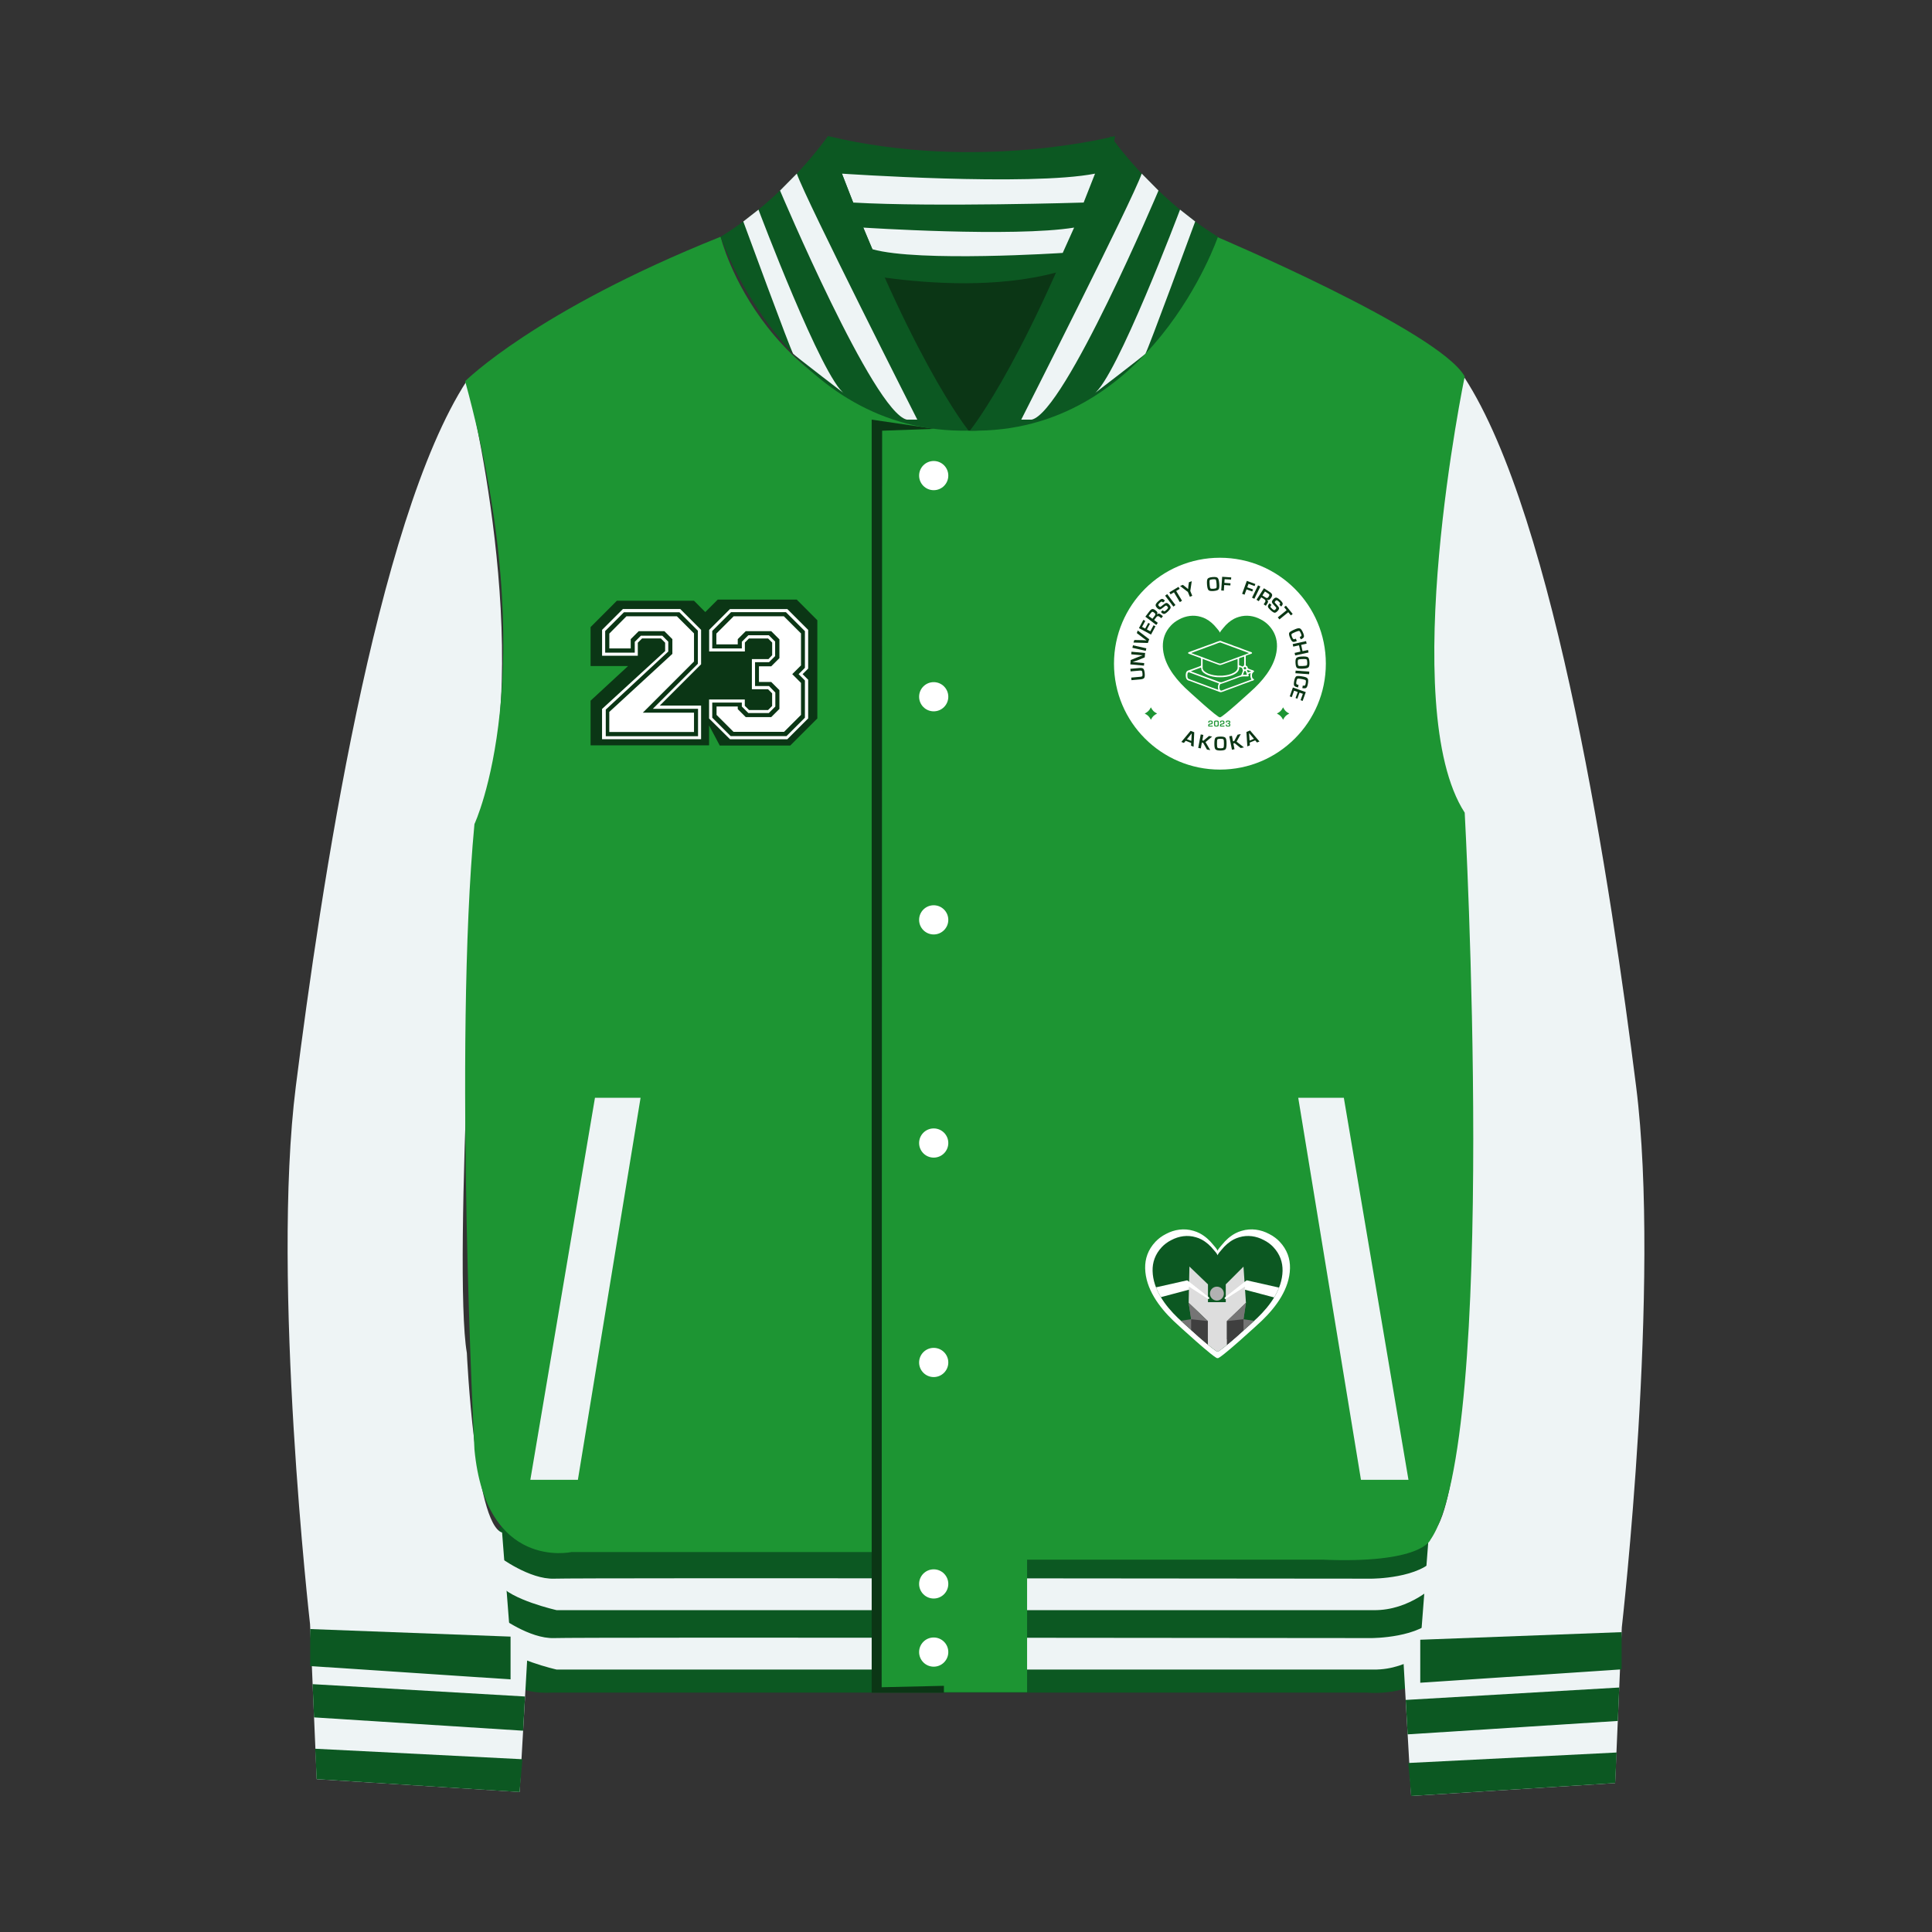 <?xml version="1.0" encoding="utf-8"?>
<!-- Generator: Adobe Illustrator 23.0.2, SVG Export Plug-In . SVG Version: 6.00 Build 0)  -->
<svg version="1.1" id="Layer_1" xmlns="http://www.w3.org/2000/svg" xmlns:xlink="http://www.w3.org/1999/xlink" x="0px" y="0px"
	 viewBox="0 0 488.45 488.45" style="enable-background:new 0 0 488.45 488.45;" xml:space="preserve">
<rect x="0" y="0" width="488.45" height="488.45" fill="#333333" stroke="none"/>
<style type="text/css">
	.st0{fill:#C6C6C6;}
	.st1{fill:#070707;}
	.st2{fill:#090909;}
	.st3{fill:none;stroke:#000000;stroke-width:3;stroke-miterlimit:10;}
	.st4{fill:#F5E586;}
	.st5{fill:#2582AC;}
	.st6{fill:#6B3C39;}
	.st7{fill:#823F32;}
	.st8{fill:#562B25;}
	.st9{fill:none;stroke:#070707;stroke-miterlimit:10;}
	.st10{clip-path:url(#SVGID_2_);}
	.st11{fill:none;stroke:#F5E586;stroke-width:5;stroke-miterlimit:10;}
	.st12{clip-path:url(#SVGID_4_);}
	.st13{fill:#191413;}
	.st14{fill:#B88B74;}
	.st15{fill:#F1A562;}
	.st16{fill:#FDFDFD;}
	.st17{fill:#EF331A;}
	.st18{fill:#D6271A;}
	.st19{fill:#FFFFFF;}
	.st20{fill:#6B0E0A;}
	.st21{fill:#F9F9F8;}
	.st22{fill:#FEFEFF;}
	.st23{fill:#1D9533;stroke:#FFFFFF;stroke-width:5;stroke-miterlimit:10;}
	.st24{fill:#EF331A;stroke:#B23B32;stroke-width:2;stroke-miterlimit:10;}
	.st25{fill:#4A0F7B;}
	.st26{fill:#C6160E;}
	.st27{clip-path:url(#SVGID_6_);}
	.st28{fill:none;stroke:#562B25;stroke-width:1.2;stroke-miterlimit:10;}
	.st29{clip-path:url(#SVGID_8_);}
	.st30{fill:#1D9533;}
	.st31{fill:#0C5822;}
	.st32{fill:#0B3615;}
	.st33{fill:#1D9533;stroke:#115F24;stroke-width:1.5;stroke-miterlimit:10;}
	.st34{fill:#134A1D;}
	.st35{clip-path:url(#SVGID_10_);}
	.st36{fill:#EEF4F5;}
	.st37{fill:#155D84;}
	.st38{fill:#1879AE;}
	.st39{fill:#114156;}
	.st40{fill:#121111;}
	.st41{fill:#33110D;}
	.st42{clip-path:url(#SVGID_12_);}
	.st43{fill:#A0522D;}
	.st44{fill:#F42121;}
	.st45{fill:#FAB00B;}
	.st46{fill:#F5DDDB;}
	.st47{fill:#F66831;}
	.st48{opacity:0.49;fill:url(#);}
	.st49{opacity:0.53;}
	.st50{clip-path:url(#SVGID_14_);}
	.st51{fill:#DDDDDD;}
	.st52{fill:#B2B2B2;}
	.st53{fill:#757575;}
	.st54{fill:#3F3F3F;}
	.st55{fill:#070706;}
	.st56{fill:#F6C7DB;}
	.st57{fill:#040404;}
	.st58{fill:#F13C8B;}
	.st59{fill:#0A0A09;}
	.st60{fill:#239830;}
	.st61{fill:#1F6DAF;}
	.st62{clip-path:url(#SVGID_16_);}
	.st63{fill:#A6DAE9;}
	.st64{fill:#144863;}
	.st65{clip-path:url(#SVGID_18_);}
	.st66{clip-path:url(#SVGID_20_);}
	.st67{clip-path:url(#SVGID_22_);}
	.st68{clip-path:url(#SVGID_24_);}
	.st69{clip-path:url(#SVGID_26_);}
	.st70{fill:#10441D;}
	.st71{fill:#2B9B2E;}
</style>
<g>
	<g>
		<g>
			<path class="st31" d="M126.19,386.14v28.83c0,0-3.36,13.7,13.21,12.97H345.8c0,0,19.22,1.87,17.3-13.96v-27.85H126.19z"/>
			<path class="st36" d="M126.19,393.59c0,0,7.69,5.77,13.94,5.53c6.25-0.24,206.63,0,206.63,0s12.49,0,16.34-5.53v6.86
				c0,0-6.49,6.78-15.86,6.63H140.73c0,0-11.77-2.65-14.54-6.63V393.59z"/>
			<path class="st36" d="M126.19,408.61c0,0,7.69,5.77,13.94,5.53c6.25-0.24,206.63,0,206.63,0s12.49,0,16.34-5.53v6.86
				c0,0-6.49,6.78-15.86,6.63H140.73c0,0-11.77-2.65-14.54-6.63V408.61z"/>
		</g>
		<g>
			<path class="st36" d="M118.03,96.26c0,0,17.66,69.56,3.24,111c0,0-6.85,113.89-3.24,134.79c0,0,1.95,43.25,8.91,45.41l2.15,27.75
				h4.44l-2.16,37.84l-51.3-3.24l-1.68-39.16c0,0-9.85-86.5-3.6-135.99S94.96,131.7,118.03,96.26z"/>
			<g>
				<polygon class="st31" points="78.43,411.86 129.08,413.77 129.08,424.58 78.43,421.22 				"/>
				<polygon class="st31" points="79.03,425.79 132.74,428.91 132.25,437.56 79.39,434.19 				"/>
				<polygon class="st31" points="79.69,442.12 132.08,444.77 131.36,453.06 80.06,449.81 				"/>
			</g>
		</g>
		<g>
			<path class="st36" d="M370.18,95.36c0,0-17.75,69.93-3.26,111.6c0,0,6.88,114.49,3.26,135.51c0,0-1.96,43.48-8.95,45.65
				l-2.16,27.9h-4.47l2.17,38.04l51.57-3.26l1.69-39.37c0,0,9.9-86.96,3.62-136.72C407.38,224.95,393.37,130.99,370.18,95.36z"/>
			<g>
				<polygon class="st31" points="409.98,412.64 359.07,414.56 359.07,425.43 409.98,422.05 				"/>
				<polygon class="st31" points="409.38,426.64 355.39,429.78 355.88,438.48 409.02,435.09 				"/>
				<polygon class="st31" points="408.72,443.07 356.05,445.72 356.77,454.06 408.35,450.8 				"/>
			</g>
		</g>
		<g>
			<polygon class="st32" points="200.73,56.27 287.76,56.27 258.18,116.55 231.91,116.55 			"/>
			<path class="st30" d="M182.18,59.86c0,0,10.81,44.69,62.71,49.01c0,0,38.92,2.16,62.71-49.01c0,0,56.22,23.79,62.71,35.32
				c0,0-17.3,83.61,0,110.28c0,0,8.65,158.58-8.65,183.8c0,0-2.16,6.13-27.39,5.05h-74.6v33.52h-37.84v-35.44h-77.37
				c0,0-21.62,4.81-24.51-25.95c0,0-5.29-101.87,0-158.1c0,0,17.89-38.02-2.35-111.96C117.6,96.38,135.32,78.6,182.18,59.86z"/>
		</g>
		<g>
			<polygon class="st36" points="150.42,277.54 161.95,277.54 146.1,374.13 134.08,374.13 			"/>
			<polygon class="st36" points="339.75,277.54 328.22,277.54 344.08,374.13 356.09,374.13 			"/>
			<polygon class="st32" points="236.23,108.42 220.38,106.09 220.38,427.95 238.64,427.95 238.64,426.21 222.9,426.57 
				223.02,108.89 			"/>
			<g>
				<circle class="st19" cx="236.06" cy="400.45" r="3.69"/>
				<circle class="st19" cx="236.06" cy="344.46" r="3.69"/>
				<circle class="st19" cx="236.06" cy="288.98" r="3.69"/>
				<circle class="st19" cx="236.06" cy="232.56" r="3.69"/>
				<circle class="st19" cx="236.06" cy="176.15" r="3.69"/>
				<circle class="st19" cx="236.06" cy="120.24" r="3.69"/>
				<circle class="st19" cx="236.06" cy="417.68" r="3.69"/>
			</g>
		</g>
		<g>
			<g>
				<path class="st31" d="M209.33,67.55c0,0,41.81,10.57,67.76-2.4l4.81-30.75c0,0-34.6,9.13-72.56,0V67.55z"/>
				<path class="st36" d="M212.86,43.9c0,0,47.41,3.26,63.99,0l-2.88,7.31c0,0-37.77,1.17-58.26,0L212.86,43.9z"/>
				<path class="st36" d="M218.26,57.54c0,0,37.92,2.49,53.3,0l-2.88,6.4c0,0-36.33,2.4-48.12-0.93L218.26,57.54z"/>
			</g>
			<g>
				<path class="st31" d="M280.77,34.39c0,0,10.57,15.38,27.15,25.47c0,0-17.06,49.98-62.71,49.01
					C245.21,108.87,260.58,90.13,280.77,34.39z"/>
				<path class="st36" d="M292.89,48.18c0,0-23.66,56.05-32.05,57.91h-2.65c0,0,28.12-55.45,30.46-62.2L292.89,48.18z"/>
				<path class="st36" d="M298.34,53c0,0-16.13,42.8-21.78,46.58c0,0,12.47-9.55,13.01-10.14S302.17,56,302.17,56L298.34,53z"/>
			</g>
			<g>
				<path class="st31" d="M209.33,34.39c0,0-10.57,15.38-27.15,25.47c0,0,17.06,49.98,62.71,49.01
					C244.89,108.87,229.51,90.13,209.33,34.39z"/>
				<path class="st36" d="M197.21,48.18c0,0,23.66,56.05,32.05,57.91h2.65c0,0-28.12-55.45-30.46-62.2L197.21,48.18z"/>
				<path class="st36" d="M191.76,53c0,0,16.13,42.8,21.78,46.58c0,0-12.47-9.55-13.01-10.14S187.92,56,187.92,56L191.76,53z"/>
			</g>
		</g>
	</g>
</g>
<g>
	<polygon class="st32" points="179.27,183.4 179.27,188.44 149.31,188.44 149.31,177.15 158.79,168.39 149.31,168.39 149.31,158.54 
		155.97,151.87 175.45,151.87 178.31,154.74 181.46,151.59 201.43,151.59 206.64,156.81 206.64,170.02 206.64,181.64 199.79,188.49 
		181.97,188.49 	"/>
	<path class="st19" d="M152.21,186.91v-7.67l15.95-14.63v-2.12l-1.08-1.08h-4.75l-1.08,1.08v3.29h-9.03v-6.54l5.27-5.27h14.49
		l5.27,5.27v8.7l-10.44,10.44h10.44v8.51H152.21z M176.48,186.11v-6.91h-11.43l11.38-11.38v-8.37l-4.66-4.66h-14.02l-4.75,4.75v5.46
		h7.48v-2.73l1.55-1.55h5.41l1.51,1.51v2.49l-15.8,14.68v6.73H176.48z M154.04,185.07v-5.08l15.95-14.68v-3.72l-2.02-2.02h-6.49
		l-2.02,2.02v2.35h-5.41v-3.76l4.33-4.37h12.75l4.33,4.33v7.1l-12.94,12.94h12.94v4.89H154.04z"/>
	<path class="st19" d="M179.27,181.64v-4.8h9.03v1.6l1.08,1.08h4.8l1.03-1.03v-3.2l-1.03-1.03h-4.09v-7.62h4.19l0.94-0.99v-3.2
		l-1.03-1.03h-4.84l-1.03,1.03v2.26h-9.03v-5.46l5.27-5.27h14.49l5.27,5.27v9.78l-1.41,1.41l1.41,1.41v9.78l-5.27,5.27h-14.49
		L179.27,181.64z M184.73,186.11h14.11l4.66-4.66v-9.41l-1.6-1.6l1.6-1.6v-9.27l-4.8-4.8h-13.88l-4.75,4.75v4.42h7.48v-1.69
		l1.65-1.65h5.17l1.6,1.6v3.67l-1.55,1.55h-3.53v6.02h3.53l1.6,1.65v3.53l-1.65,1.65h-5.17l-1.65-1.65v-0.99h-7.48v3.81
		L184.73,186.11z M181.16,180.74v-2.12h5.36v0.66l2.02,2.02h6.44l2.07-2.07v-4.75l-2.07-2.07h-3.1v-3.95h3.1l2.07-2.07v-4.75
		l-2.07-2.07h-6.44l-2.02,2.02v1.32h-5.41v-2.73l4.37-4.37h12.7l4.33,4.33v8.09l-2.21,2.21l2.21,2.21v8.09l-4.28,4.28h-12.79
		L181.16,180.74z"/>
</g>
<g>
	<path class="st19" d="M292.14,313.92c0.35-0.36,0.72-0.7,1.12-1c0.47-0.36,0.99-0.68,1.53-0.95c2.1-1.13,4.58-1.51,6.95-0.79
		c0.53,0.15,1.05,0.35,1.55,0.61c1.35,0.71,2.51,1.75,3.45,2.94c0.23,0.29,0.93,1.02,1.09,1.5c0.16-0.49,0.86-1.21,1.09-1.5
		c0.95-1.19,2.1-2.23,3.45-2.94c0.49-0.26,1.01-0.46,1.55-0.61c2.37-0.72,4.85-0.34,6.95,0.79c0.54,0.27,1.05,0.59,1.53,0.95
		c0.4,0.3,0.78,0.64,1.12,1c1.93,2.04,2.67,4.36,2.62,6.73c-0.11,5.19-3.52,9.79-7.12,13.25c-0.94,0.9-10.7,9.84-11.16,9.46
		c0,0-0.01-0.01-0.03-0.02c-0.02,0.01-0.03,0.02-0.03,0.02c-0.46,0.38-10.22-8.56-11.16-9.46c-3.59-3.46-7.01-8.06-7.12-13.25
		C289.47,318.28,290.21,315.96,292.14,313.92z"/>
	<g>
		<path class="st31" d="M293.75,315.27c0.31-0.33,0.65-0.63,1.01-0.9c0.42-0.32,0.88-0.61,1.37-0.85c1.89-1.01,4.11-1.36,6.23-0.71
			c0.48,0.13,0.94,0.31,1.39,0.55c1.21,0.64,2.25,1.57,3.1,2.64c0.21,0.26,0.84,0.91,0.98,1.35c0.14-0.44,0.77-1.08,0.98-1.35
			c0.85-1.07,1.89-2,3.1-2.64c0.44-0.23,0.91-0.41,1.39-0.55c2.12-0.65,4.35-0.3,6.23,0.71c0.48,0.24,0.95,0.53,1.37,0.85
			c0.36,0.27,0.7,0.57,1.01,0.9c1.73,1.83,2.39,3.91,2.35,6.04c-0.1,4.66-3.16,8.79-6.39,11.89c-0.84,0.81-9.6,8.83-10.01,8.49
			c0,0-0.01-0.01-0.03-0.02c-0.02,0.01-0.03,0.02-0.03,0.02c-0.41,0.34-9.17-7.68-10.01-8.49c-3.22-3.1-6.29-7.23-6.39-11.89
			C291.35,319.19,292.02,317.1,293.75,315.27z"/>
		<g>
			<defs>
				<path id="SVGID_21_" d="M293.75,315.27c0.31-0.33,0.65-0.63,1.01-0.9c0.42-0.32,0.88-0.61,1.37-0.85
					c1.89-1.01,4.11-1.36,6.23-0.71c0.48,0.13,0.94,0.31,1.39,0.55c1.21,0.64,2.25,1.57,3.1,2.64c0.21,0.26,0.84,0.91,0.98,1.35
					c0.14-0.44,0.77-1.08,0.98-1.35c0.85-1.07,1.89-2,3.1-2.64c0.44-0.23,0.91-0.41,1.39-0.55c2.12-0.65,4.35-0.3,6.23,0.71
					c0.48,0.24,0.95,0.53,1.37,0.85c0.36,0.27,0.7,0.57,1.01,0.9c1.73,1.83,2.39,3.91,2.35,6.04c-0.1,4.66-3.16,8.79-6.39,11.89
					c-0.84,0.81-9.6,8.83-10.01,8.49c0,0-0.01-0.01-0.03-0.02c-0.02,0.01-0.03,0.02-0.03,0.02c-0.41,0.34-9.17-7.68-10.01-8.49
					c-3.22-3.1-6.29-7.23-6.39-11.89C291.35,319.19,292.02,317.1,293.75,315.27z"/>
			</defs>
			<clipPath id="SVGID_2_">
				<use xlink:href="#SVGID_21_"  style="overflow:visible;"/>
			</clipPath>
			<g class="st10">
				<polygon class="st51" points="300.71,320.21 305.4,324.71 305.4,329.21 309.9,329.21 309.9,324.71 314.38,320.23 315,329.39 
					310.3,334.08 310.3,342.13 305.35,342.13 305.35,333.99 300.52,329.39 				"/>
				<circle class="st52" cx="307.66" cy="327.05" r="1.76"/>
				<polygon class="st53" points="300.52,329.39 305.35,333.99 305.35,338.58 298.02,338.58 298.02,333.99 301.15,333.53 				"/>
				<polygon class="st53" points="315,329.39 310.18,333.99 310.18,338.58 317.51,338.58 317.51,333.99 314.38,333.53 				"/>
				<path class="st19" d="M284.94,327.12l15.2-3.43l0.54,0.39l5.01,3.96c0,0,0.2,0.5-0.28,0.34l-4.75-3.06l-0.02,0.73l-15.7,4.17
					V327.12z"/>
				<path class="st19" d="M330.4,327.12l-15.2-3.43l-0.54,0.39l-5.01,3.96c0,0-0.2,0.5,0.28,0.34l4.75-3.06l0.02,0.73l15.7,4.17
					V327.12z"/>
				<polygon class="st53" points="301.15,333.53 305.35,333.99 300.52,329.39 				"/>
				<polygon class="st54" points="305.35,333.99 305.35,342.13 301.13,342.13 301.15,333.53 				"/>
				<polygon class="st53" points="314.38,333.53 310.18,333.99 315,329.39 				"/>
				<polygon class="st54" points="310.18,333.99 310.18,342.13 314.4,342.13 314.38,333.53 				"/>
			</g>
		</g>
	</g>
</g>
<g>
	<circle class="st19" cx="308.42" cy="167.79" r="26.78"/>
	<g>
		<g>
			<path class="st30" d="M322.82,180.4c0.82,0.42,1.16,0.76,1.57,1.57c0.42-0.82,0.76-1.16,1.57-1.57
				c-0.82-0.42-1.16-0.76-1.57-1.57C323.98,179.64,323.64,179.98,322.82,180.4z"/>
		</g>
		<g>
			<path class="st30" d="M289.4,180.4c0.82,0.42,1.16,0.76,1.57,1.57c0.42-0.82,0.76-1.16,1.57-1.57c-0.82-0.42-1.16-0.76-1.57-1.57
				C290.55,179.64,290.21,179.98,289.4,180.4z"/>
		</g>
		<path class="st30" d="M296.06,158.12c0.27-0.29,0.57-0.55,0.88-0.79c0.37-0.28,0.78-0.53,1.2-0.75c1.66-0.89,3.61-1.19,5.48-0.62
			c0.42,0.12,0.83,0.28,1.22,0.48c1.06,0.56,1.98,1.38,2.72,2.32c0.18,0.23,0.74,0.8,0.86,1.19c0.13-0.38,0.68-0.95,0.86-1.19
			c0.75-0.94,1.66-1.76,2.72-2.32c0.39-0.2,0.8-0.36,1.22-0.48c1.87-0.57,3.82-0.27,5.48,0.62c0.43,0.21,0.83,0.46,1.2,0.75
			c0.32,0.24,0.61,0.5,0.88,0.79c1.52,1.61,2.1,3.44,2.07,5.31c-0.08,4.1-2.78,7.72-5.61,10.45c-0.74,0.71-8.44,7.76-8.8,7.46
			c0,0-0.01-0.01-0.02-0.02c-0.01,0.01-0.02,0.02-0.02,0.02c-0.36,0.3-8.06-6.75-8.8-7.46c-2.83-2.73-5.53-6.35-5.61-10.45
			C293.96,161.56,294.54,159.72,296.06,158.12z"/>
		<g>
			<g>
				<path class="st32" d="M301.15,187.83l-1.39-0.54l-0.44,0.54l-0.65-0.25l2.34-2.81l0.92,0.36l-0.17,3.66l-0.64-0.25
					L301.15,187.83z M301.19,187.32l0.1-1.9l-1.21,1.47L301.19,187.32z"/>
				<path class="st32" d="M304.23,185.8l-0.26,1.39l0.3,0.06l1.39-1.18l0.8,0.15l-1.68,1.4l1.2,2.03l-0.83-0.15l-0.98-1.71
					l-0.31-0.06l-0.27,1.48l-0.65-0.12l0.63-3.41L304.23,185.8z"/>
				<path class="st32" d="M308.6,186.22c0.63,0,1.04,0.1,1.22,0.31c0.18,0.21,0.28,0.68,0.28,1.4c0,0.79-0.08,1.3-0.26,1.5
					c-0.18,0.21-0.62,0.31-1.32,0.32c-0.63,0-1.04-0.1-1.22-0.3c-0.19-0.2-0.28-0.65-0.28-1.35c-0.01-0.83,0.08-1.35,0.26-1.56
					C307.45,186.33,307.89,186.22,308.6,186.22z M308.55,186.78c-0.44,0-0.7,0.06-0.77,0.18c-0.07,0.11-0.11,0.51-0.1,1.18
					c0,0.5,0.05,0.8,0.14,0.9c0.09,0.1,0.34,0.15,0.77,0.15c0.41,0,0.65-0.06,0.73-0.18c0.08-0.11,0.12-0.46,0.12-1.04
					c0-0.58-0.04-0.92-0.12-1.03S308.98,186.78,308.55,186.78z"/>
				<path class="st32" d="M311.46,186.03l0.27,1.39l0.3-0.06l0.86-1.61l0.8-0.16l-1.05,1.92l1.86,1.45l-0.83,0.16l-1.54-1.23
					l-0.31,0.06l0.29,1.47l-0.65,0.13l-0.67-3.4L311.46,186.03z"/>
				<path class="st32" d="M317.34,187.18l-1.39,0.56l0.05,0.7l-0.65,0.26l-0.23-3.65l0.92-0.37l2.38,2.78l-0.63,0.26L317.34,187.18z
					 M317.02,186.79l-1.23-1.45l0.13,1.9L317.02,186.79z"/>
			</g>
		</g>
		<g>
			<g>
				<path class="st32" d="M285.84,169.74l-0.06-0.65l2.3-0.21c0.48-0.04,0.81,0.02,0.98,0.19c0.17,0.17,0.28,0.54,0.34,1.11
					c0.06,0.6,0.02,1-0.11,1.2c-0.13,0.2-0.43,0.32-0.9,0.37l-2.33,0.21l-0.06-0.65l2.33-0.21c0.25-0.02,0.41-0.08,0.47-0.18
					c0.06-0.1,0.07-0.31,0.04-0.65c-0.03-0.35-0.09-0.56-0.16-0.64c-0.08-0.08-0.25-0.11-0.52-0.09L285.84,169.74z"/>
				<path class="st32" d="M286.06,164.77l3.45,0.32l-0.1,1.11l-1.98,0.81c-0.1,0.04-0.27,0.1-0.52,0.18l-0.26,0.09l-0.26,0.09
					l0,0.03l0.23,0.01l0.23,0.01l0.45,0.04l1.98,0.18l-0.06,0.65l-3.45-0.32l0.1-1.11l1.83-0.74c0.16-0.06,0.36-0.14,0.59-0.22
					l0.29-0.11l0.3-0.11l0-0.02l-0.22-0.01l-0.22-0.01l-0.45-0.04l-1.99-0.18L286.06,164.77z"/>
				<path class="st32" d="M286.44,163.14l3.38,0.77l-0.15,0.64l-3.38-0.77L286.44,163.14z"/>
				<path class="st32" d="M287.41,160.06l0.23-0.66l2.9,2.21l-0.34,0.95l-3.64-0.11l0.23-0.64l2.07,0.04
					c0.2,0.01,0.52,0.02,0.98,0.06l0.01-0.02l-0.2-0.14c-0.25-0.17-0.45-0.32-0.6-0.43L287.41,160.06z"/>
				<path class="st32" d="M288.74,158.49l0.79,0.42l0.77-1.43l0.43,0.23l-0.77,1.43l0.86,0.46l0.82-1.52l0.49,0.26l-1.13,2.1
					l-3.05-1.64l1.12-2.09l0.49,0.26L288.74,158.49z"/>
				<path class="st32" d="M292.33,158l-2.76-2.09l1.03-1.36c0.26-0.34,0.49-0.53,0.71-0.57c0.21-0.04,0.48,0.06,0.78,0.29
					c0.28,0.21,0.45,0.39,0.5,0.53c0.05,0.14,0.03,0.33-0.09,0.55l0.02,0.01c0.25-0.29,0.55-0.31,0.88-0.05l0.61,0.46l-0.4,0.52
					l-0.5-0.38c-0.28-0.22-0.53-0.18-0.75,0.1l-0.57,0.75l0.93,0.71L292.33,158z M291.36,156.44l0.57-0.75
					c0.14-0.18,0.19-0.32,0.17-0.43c-0.02-0.11-0.13-0.23-0.32-0.38c-0.2-0.15-0.34-0.22-0.44-0.21c-0.1,0.01-0.21,0.1-0.34,0.27
					l-0.6,0.79L291.36,156.44z"/>
				<path class="st32" d="M294.52,151.88l-0.47,0.44c-0.02-0.02-0.04-0.04-0.05-0.05c-0.15-0.13-0.26-0.19-0.35-0.18
					s-0.22,0.11-0.42,0.29c-0.23,0.21-0.35,0.38-0.38,0.48c-0.03,0.11,0.02,0.23,0.15,0.36c0.15,0.16,0.27,0.23,0.36,0.21
					c0.09-0.02,0.3-0.17,0.63-0.46c0.39-0.33,0.69-0.51,0.88-0.53c0.19-0.02,0.42,0.11,0.67,0.38c0.32,0.33,0.46,0.61,0.42,0.83
					c-0.04,0.22-0.27,0.54-0.71,0.96c-0.4,0.38-0.7,0.58-0.92,0.6c-0.22,0.03-0.47-0.11-0.75-0.4l-0.09-0.09l0.46-0.44l0.05,0.05
					c0.17,0.18,0.3,0.25,0.4,0.23c0.1-0.02,0.29-0.16,0.56-0.42c0.21-0.2,0.33-0.36,0.34-0.46c0.02-0.1-0.05-0.23-0.21-0.4
					c-0.12-0.12-0.21-0.18-0.3-0.18c-0.08,0-0.2,0.07-0.36,0.2l-0.28,0.23c-0.42,0.35-0.73,0.54-0.92,0.56
					c-0.19,0.02-0.43-0.12-0.7-0.4c-0.28-0.29-0.4-0.55-0.36-0.78c0.04-0.22,0.26-0.53,0.66-0.9c0.38-0.36,0.68-0.56,0.89-0.59
					c0.22-0.04,0.45,0.08,0.7,0.34L294.52,151.88z"/>
				<path class="st32" d="M295.09,150.2l2.09,2.77l-0.52,0.4l-2.09-2.77L295.09,150.2z"/>
				<path class="st32" d="M297.36,149.41l1.48,2.47l-0.56,0.34l-1.48-2.47l-0.86,0.52l-0.3-0.51l2.31-1.39l0.3,0.51L297.36,149.41z"
					/>
				<path class="st32" d="M301.3,146.94l-0.37,2.47l0.5,1.22l-0.61,0.25l-0.5-1.22l-1.97-1.51l0.7-0.29l0.83,0.65
					c0.05,0.04,0.13,0.1,0.24,0.2l0.12,0.1l0.12,0.1l0.02-0.01l0.02-0.16l0.01-0.16c0.01-0.14,0.02-0.25,0.03-0.32l0.14-1.05
					L301.3,146.94z"/>
				<path class="st32" d="M306.61,145.89c0.63-0.05,1.04,0.02,1.24,0.21c0.2,0.19,0.33,0.65,0.39,1.38c0.07,0.79,0.02,1.3-0.15,1.52
					c-0.16,0.22-0.59,0.36-1.29,0.42c-0.63,0.05-1.04-0.02-1.24-0.2c-0.2-0.19-0.33-0.63-0.39-1.32c-0.07-0.82-0.02-1.35,0.14-1.57
					C305.47,146.09,305.9,145.95,306.61,145.89z M306.6,146.46c-0.44,0.04-0.69,0.11-0.76,0.23c-0.06,0.12-0.07,0.51-0.01,1.18
					c0.04,0.5,0.11,0.79,0.2,0.89c0.1,0.09,0.36,0.12,0.78,0.09c0.41-0.03,0.65-0.11,0.72-0.23c0.07-0.12,0.08-0.47,0.04-1.05
					c-0.05-0.58-0.12-0.92-0.2-1.02C307.28,146.45,307.03,146.42,306.6,146.46z"/>
				<path class="st32" d="M309.61,146.43l-0.06,0.93l1.55,0.11l-0.04,0.55l-1.55-0.11l-0.1,1.42l-0.66-0.05l0.24-3.46l2.29,0.16
					l-0.04,0.55L309.61,146.43z"/>
				<path class="st32" d="M315.65,147.61l-0.32,0.88l1.46,0.53l-0.19,0.52l-1.46-0.53l-0.49,1.34l-0.62-0.23l1.19-3.26l2.16,0.79
					l-0.19,0.52L315.65,147.61z"/>
				<path class="st32" d="M318.65,148.28l-1.52,3.11l-0.59-0.29l1.52-3.11L318.65,148.28z"/>
				<path class="st32" d="M317.67,151.63l1.88-2.91l1.44,0.93c0.36,0.23,0.56,0.45,0.62,0.66c0.05,0.21-0.02,0.48-0.23,0.8
					c-0.19,0.29-0.35,0.47-0.49,0.54c-0.14,0.06-0.32,0.05-0.56-0.04l-0.01,0.02c0.31,0.23,0.35,0.52,0.12,0.88l-0.41,0.64
					l-0.55-0.36l0.34-0.53c0.19-0.3,0.14-0.55-0.15-0.74l-0.8-0.51l-0.63,0.98L317.67,151.63z M319.16,150.54l0.79,0.51
					c0.19,0.12,0.34,0.17,0.44,0.14c0.11-0.03,0.22-0.14,0.36-0.35c0.13-0.21,0.19-0.36,0.18-0.45c-0.01-0.09-0.11-0.2-0.29-0.32
					l-0.83-0.54L319.16,150.54z"/>
				<path class="st32" d="M323.93,153.35l-0.48-0.43c0.02-0.03,0.03-0.04,0.04-0.06c0.12-0.15,0.17-0.27,0.15-0.36
					s-0.13-0.22-0.32-0.39c-0.23-0.21-0.4-0.32-0.51-0.35c-0.11-0.02-0.23,0.04-0.35,0.17c-0.15,0.16-0.21,0.29-0.18,0.37
					c0.03,0.09,0.2,0.28,0.5,0.59c0.36,0.37,0.56,0.65,0.59,0.84c0.03,0.19-0.08,0.42-0.33,0.7c-0.31,0.34-0.58,0.5-0.8,0.48
					c-0.22-0.02-0.56-0.23-1.01-0.64c-0.4-0.37-0.63-0.66-0.67-0.88c-0.04-0.22,0.07-0.48,0.34-0.77l0.08-0.1l0.47,0.43l-0.05,0.06
					c-0.16,0.18-0.23,0.32-0.21,0.41c0.03,0.1,0.18,0.27,0.46,0.53c0.22,0.2,0.38,0.3,0.48,0.31c0.1,0.01,0.23-0.07,0.38-0.24
					c0.11-0.12,0.16-0.23,0.16-0.31s-0.09-0.2-0.23-0.34l-0.25-0.26c-0.38-0.39-0.59-0.68-0.62-0.88c-0.03-0.19,0.09-0.43,0.35-0.73
					c0.27-0.3,0.52-0.44,0.75-0.41c0.23,0.02,0.54,0.22,0.95,0.59c0.39,0.35,0.6,0.63,0.66,0.85c0.05,0.21-0.04,0.45-0.29,0.72
					L323.93,153.35z"/>
				<path class="st32" d="M325.7,154.78l-2.23,1.82l-0.42-0.51l2.23-1.82l-0.63-0.77l0.46-0.37l1.71,2.09l-0.46,0.37L325.7,154.78z"
					/>
				<path class="st32" d="M327.61,161.46l0.25,0.61l-0.11,0.05c-0.45,0.18-0.77,0.22-0.97,0.11c-0.2-0.11-0.41-0.44-0.64-1
					c-0.26-0.63-0.32-1.06-0.17-1.29c0.15-0.23,0.67-0.53,1.57-0.9c0.53-0.22,0.92-0.26,1.17-0.13c0.25,0.13,0.5,0.51,0.76,1.13
					c0.19,0.46,0.25,0.79,0.17,1c-0.07,0.21-0.31,0.4-0.72,0.57l-0.07,0.03l-0.25-0.61l0.08-0.03c0.21-0.09,0.33-0.18,0.35-0.28
					c0.03-0.1-0.02-0.3-0.14-0.58c-0.16-0.38-0.3-0.58-0.42-0.62c-0.12-0.04-0.41,0.04-0.87,0.22c-0.61,0.25-0.96,0.44-1.05,0.55
					c-0.08,0.11-0.05,0.36,0.1,0.73c0.12,0.3,0.24,0.49,0.34,0.55c0.1,0.06,0.26,0.05,0.47-0.04L327.61,161.46z"/>
				<path class="st32" d="M330.83,164.96l-3.38,0.75l-0.14-0.64l1.46-0.33l-0.35-1.59l-1.46,0.33l-0.14-0.64l3.38-0.75l0.14,0.64
					l-1.38,0.31l0.35,1.59l1.38-0.31L330.83,164.96z"/>
				<path class="st32" d="M331.06,167.49c0.03,0.63-0.06,1.04-0.26,1.23s-0.66,0.3-1.39,0.34c-0.79,0.04-1.3-0.03-1.51-0.2
					c-0.21-0.17-0.34-0.61-0.37-1.31c-0.03-0.63,0.05-1.04,0.25-1.23c0.2-0.19,0.64-0.31,1.33-0.34c0.83-0.04,1.35,0.03,1.57,0.2
					C330.9,166.34,331.03,166.78,331.06,167.49z M330.5,167.46c-0.02-0.44-0.09-0.7-0.21-0.77c-0.12-0.07-0.51-0.09-1.18-0.06
					c-0.5,0.02-0.79,0.08-0.89,0.17c-0.1,0.09-0.14,0.35-0.12,0.78c0.02,0.41,0.09,0.65,0.2,0.73c0.12,0.08,0.47,0.1,1.04,0.07
					c0.58-0.03,0.92-0.08,1.02-0.16C330.47,168.14,330.52,167.89,330.5,167.46z"/>
				<path class="st32" d="M330.97,170.46l-3.46-0.25l0.05-0.66l3.46,0.25L330.97,170.46z"/>
				<path class="st32" d="M328.3,173.14l-0.12,0.65l-0.12-0.02c-0.47-0.09-0.76-0.24-0.87-0.44c-0.11-0.2-0.1-0.6,0.01-1.19
					c0.13-0.67,0.32-1.06,0.57-1.18c0.25-0.11,0.85-0.08,1.81,0.11c0.56,0.11,0.91,0.28,1.05,0.53c0.14,0.24,0.14,0.7,0.01,1.37
					c-0.09,0.49-0.23,0.8-0.4,0.93c-0.18,0.14-0.48,0.16-0.91,0.08l-0.08-0.01l0.12-0.65l0.09,0.02c0.22,0.04,0.37,0.03,0.45-0.04
					c0.08-0.07,0.15-0.26,0.2-0.56c0.08-0.4,0.07-0.65-0.01-0.75c-0.08-0.1-0.37-0.2-0.85-0.29c-0.65-0.13-1.04-0.16-1.18-0.11
					c-0.13,0.05-0.24,0.27-0.31,0.67c-0.06,0.32-0.07,0.54-0.02,0.64c0.05,0.11,0.19,0.18,0.41,0.23L328.3,173.14z"/>
				<path class="st32" d="M329.39,175.41l-0.84-0.3l-0.55,1.53l-0.46-0.16l0.55-1.53l-0.92-0.33l-0.58,1.63l-0.52-0.19l0.8-2.25
					l3.26,1.17l-0.8,2.23l-0.52-0.19L329.39,175.41z"/>
			</g>
		</g>
		<path class="st19" d="M316.9,171.64c-0.07-0.01-0.12-0.04-0.17-0.1c-0.29-0.36-0.35-1.31,0.19-1.63c0.2-0.12,0.19-0.22,0.01-0.36
			c-0.05-0.04-0.11-0.07-0.17-0.09c-0.39-0.11-0.77-0.26-1.15-0.42c-0.11-0.04-0.16-0.1-0.17-0.22c-0.02-0.21-0.12-0.4-0.32-0.47
			c-0.15-0.05-0.17-0.13-0.17-0.25c0-0.71,0-1.42,0-2.13c0-0.06-0.04-0.15,0.04-0.18c0.17-0.06,0.32-0.18,0.49-0.22
			c0.29-0.07,0.56-0.19,0.84-0.27c0.11-0.04,0.21-0.08,0.22-0.21c0-0.14-0.12-0.19-0.22-0.23c-0.35-0.11-0.71-0.22-1.04-0.36
			c-0.48-0.2-0.98-0.34-1.46-0.55c-0.43-0.19-0.87-0.33-1.31-0.49c-0.21-0.07-0.43-0.11-0.62-0.21c-0.37-0.19-0.77-0.29-1.15-0.44
			c-0.32-0.13-0.66-0.23-0.98-0.35c-0.34-0.13-0.69-0.21-1.02-0.39c-0.11-0.06-0.26-0.09-0.39-0.04c-0.26,0.09-0.52,0.18-0.78,0.27
			c-0.47,0.18-0.93,0.39-1.41,0.54c-0.64,0.19-1.25,0.47-1.89,0.68c-0.56,0.19-1.11,0.41-1.67,0.61c-0.67,0.25-1.35,0.5-2.02,0.74
			c-0.1,0.04-0.19,0.07-0.2,0.2c0,0.14,0.09,0.18,0.2,0.22c0.33,0.12,0.67,0.24,1,0.36c0.63,0.23,1.26,0.47,1.89,0.7
			c0.13,0.05,0.18,0.11,0.18,0.25c-0.01,0.51-0.01,1.02,0,1.53c0,0.13-0.04,0.19-0.16,0.25c-0.45,0.2-0.92,0.35-1.38,0.52
			c-0.56,0.21-1.11,0.42-1.68,0.6c-0.27,0.09-0.45,0.26-0.55,0.54c-0.08,0.23-0.1,0.46-0.11,0.68c0.03,0.74,0.19,1.2,0.84,1.37
			c0.06,0.01,0.11,0.02,0.17,0.04c0.85,0.32,1.69,0.64,2.54,0.95c0.84,0.3,1.67,0.6,2.51,0.92c0.83,0.31,1.66,0.6,2.48,0.93
			c0.23,0.09,0.46,0.08,0.69-0.01c0.59-0.22,1.18-0.43,1.77-0.65c0.57-0.21,1.14-0.42,1.71-0.63c0.58-0.22,1.15-0.45,1.73-0.66
			c0.54-0.2,1.09-0.4,1.64-0.58c0.2-0.06,0.35-0.21,0.56-0.23c0.17-0.02,0.32-0.1,0.48-0.16c0.08-0.03,0.14-0.11,0.14-0.2
			C317.06,171.73,317,171.65,316.9,171.64z M315.4,169.38c0.27,0.09,0.53,0.2,0.8,0.3c0.11,0.04,0.04,0.11,0.01,0.12
			c-0.24,0.05-0.47,0.13-0.69,0.22c-0.05,0-0.07-0.03-0.08-0.06c-0.05-0.15-0.11-0.3-0.16-0.46
			C315.24,169.38,315.31,169.35,315.4,169.38z M315.25,170.6c-0.33,0-0.65,0-1,0c0.11-0.31,0.21-0.59,0.31-0.88
			c0.04-0.13,0.14-0.06,0.22-0.08c0.1-0.02,0.17,0.01,0.21,0.11C315.07,170.03,315.16,170.31,315.25,170.6z M313.24,168.14
			c0-0.01-0.01-0.02-0.01-0.03C313.23,168.13,313.23,168.14,313.24,168.14z M313.27,168.18c0-0.57,0-1.15,0-1.72
			c0.02-0.02,0.03-0.06,0.05-0.07c0.42-0.09,0.8-0.29,1.23-0.41c0,0.3,0,0.6,0,0.89c0,0.32,0,0.63,0,0.95c0,0.43,0,0.43-0.33,0.67
			c-0.06,0.04-0.13,0.06-0.18,0.03C313.81,168.36,313.52,168.3,313.27,168.18z M315.07,168.97c0,0.14-0.16,0.28-0.33,0.28
			c-0.15,0-0.3-0.15-0.31-0.31c-0.01-0.15,0.14-0.31,0.29-0.31C314.93,168.62,315.08,168.77,315.07,168.97z M303.44,165.94
			c-0.46-0.16-0.91-0.35-1.38-0.48c-0.27-0.08-0.51-0.25-0.8-0.29c-0.03-0.01-0.06-0.02-0.05-0.05c0.01-0.02,0.03-0.05,0.05-0.06
			c0.13-0.05,0.25-0.09,0.38-0.14c0.48-0.2,0.98-0.37,1.47-0.55c0.33-0.12,0.67-0.24,1-0.36c0.35-0.13,0.69-0.27,1.04-0.39
			c0.33-0.12,0.67-0.23,1-0.36c0.5-0.2,1.02-0.34,1.51-0.57c0.23-0.1,0.48-0.19,0.73-0.25c0.1-0.02,0.19,0,0.28,0.04
			c1.48,0.55,2.96,1.09,4.44,1.64c0.84,0.31,1.69,0.62,2.53,0.94c0.04,0.02,0.09,0.01,0.11,0.07c-0.84,0.35-1.7,0.63-2.55,0.95
			c-0.49,0.18-0.97,0.36-1.46,0.54c-0.42,0.16-0.84,0.31-1.26,0.47c-0.55,0.2-1.1,0.39-1.65,0.61c-0.26,0.1-0.48,0.08-0.74-0.01
			c-0.33-0.11-0.65-0.25-0.98-0.35c-0.34-0.11-0.67-0.25-1-0.39c-0.44-0.18-0.88-0.33-1.33-0.5
			C304.33,166.26,303.89,166.09,303.44,165.94z M309.01,170.83c-0.37,0-0.73,0-1.1,0c-0.41-0.07-0.82-0.06-1.23-0.17
			c-0.34-0.09-0.69-0.16-1.03-0.28c-0.49-0.19-0.93-0.44-1.3-0.81c-0.16-0.16-0.21-0.36-0.3-0.55c0-0.81,0-1.62,0-2.43
			c0.67,0.24,1.34,0.49,2.01,0.73c0.7,0.26,1.39,0.51,2.09,0.77c0.33,0.13,0.63-0.01,0.92-0.11c0.35-0.12,0.69-0.25,1.03-0.38
			c0.61-0.22,1.22-0.45,1.83-0.67c0.32-0.12,0.64-0.23,0.96-0.34c0,0.78,0.01,1.56,0.01,2.34c-0.11,0.57-0.51,0.89-0.98,1.15
			c-0.81,0.45-1.7,0.64-2.62,0.72C309.21,170.8,309.11,170.82,309.01,170.83z M304.01,169.01c0-0.01-0.01-0.01,0-0.02
			C304,169,304,169.01,304.01,169.01z M312.94,166.62c0.01,0.01,0.01,0.02,0.01,0.03C312.95,166.64,312.95,166.63,312.94,166.62z
			 M302.36,169.23c0.39-0.15,0.78-0.29,1.17-0.43c0.06-0.02,0.14-0.09,0.15,0.06c0.01,0.78,0.52,1.2,1.12,1.55
			c0.77,0.44,1.62,0.65,2.49,0.75c0.13,0.02,0.26,0.02,0.4,0.04l0,0c0.52,0.03,1.03,0.03,1.55,0c1.13-0.09,2.22-0.31,3.18-0.95
			c0.39-0.26,0.7-0.59,0.83-1.06c0.04-0.14,0.03-0.28,0.03-0.42c0-0.14,0.06-0.16,0.17-0.12c0.16,0.06,0.32,0.12,0.49,0.19
			c0.08,0.03,0.14,0.07,0.13,0.18c0,0.06,0.01,0.13,0.04,0.17c0.21,0.26,0.08,0.51-0.01,0.75c-0.07,0.18-0.15,0.37-0.2,0.55
			c-0.04,0.15-0.15,0.22-0.27,0.26c-0.68,0.22-1.33,0.5-2,0.74c-0.69,0.24-1.37,0.5-2.06,0.74c-0.13,0.04-0.27,0.08-0.39,0.14
			c-0.42,0.23-0.8,0.1-1.2-0.07c-0.44-0.19-0.9-0.34-1.35-0.51c-0.42-0.15-0.84-0.3-1.27-0.46c-0.54-0.2-1.08-0.4-1.62-0.6
			c-0.68-0.25-1.35-0.5-2.03-0.75c-0.21-0.08-0.41-0.15-0.65-0.24C301.5,169.52,301.94,169.39,302.36,169.23z M308.11,172.93
			c-0.09,0.16-0.15,0.33-0.16,0.52c-0.02,0.22-0.02,0.44,0.01,0.66c0.02,0.08,0.03,0.17,0.06,0.29c-0.28-0.11-0.55-0.17-0.81-0.28
			c-0.22-0.1-0.45-0.18-0.69-0.24c-0.19-0.05-0.36-0.15-0.55-0.21c-0.21-0.07-0.42-0.16-0.64-0.23c-0.16-0.04-0.3-0.13-0.46-0.18
			c-0.34-0.1-0.65-0.27-0.99-0.37c-0.37-0.12-0.73-0.26-1.09-0.39c-0.2-0.07-0.4-0.14-0.6-0.23c-0.18-0.09-0.38-0.13-0.57-0.2
			c-0.39-0.15-0.78-0.28-1.15-0.46c-0.22-0.11-0.25-0.37-0.27-0.6c-0.02-0.23-0.02-0.47,0.04-0.7c0.08-0.33,0.21-0.41,0.53-0.28
			c0.82,0.33,1.67,0.61,2.5,0.93c0.88,0.33,1.76,0.65,2.64,0.99c0.7,0.27,1.41,0.52,2.11,0.78
			C308.15,172.75,308.19,172.8,308.11,172.93z M314.5,172.5c-0.7,0.27-1.41,0.52-2.11,0.79c-0.48,0.19-0.97,0.34-1.45,0.52
			c-0.64,0.24-1.29,0.45-1.91,0.73c-0.36,0.16-0.57,0.04-0.67-0.35c-0.09-0.35-0.07-0.7,0.05-1.04c0.04-0.11,0.12-0.23,0.22-0.24
			c0.25-0.04,0.47-0.15,0.7-0.23c0.22-0.07,0.45-0.13,0.66-0.22c0.46-0.19,0.94-0.36,1.4-0.53c0.55-0.21,1.12-0.36,1.65-0.61
			c0.68-0.31,1.37-0.34,2.08-0.31c0.12,0,0.24,0,0.35,0c0.2-0.01,0.26-0.11,0.22-0.3c-0.02-0.1-0.14-0.23-0.07-0.3
			c0.1-0.09,0.25-0.12,0.39-0.18c0.05-0.02,0.11-0.03,0.19-0.04c-0.14,0.57-0.12,1.1,0.2,1.61
			C315.77,172.03,315.13,172.26,314.5,172.5z"/>
		<g>
			<path class="st30" d="M306.6,183.46v0.22h-1.13v-0.31c0-0.16,0.03-0.26,0.09-0.31c0.06-0.05,0.19-0.1,0.4-0.13
				c0.18-0.03,0.28-0.06,0.31-0.09c0.03-0.03,0.05-0.09,0.05-0.2c0-0.1-0.02-0.17-0.05-0.2c-0.03-0.03-0.11-0.04-0.23-0.04
				c-0.13,0-0.21,0.01-0.24,0.04c-0.03,0.03-0.05,0.1-0.05,0.21v0.06h-0.28v-0.06c0-0.19,0.04-0.31,0.12-0.38
				c0.08-0.07,0.23-0.1,0.45-0.1c0.22,0,0.37,0.03,0.44,0.1c0.08,0.07,0.12,0.19,0.12,0.38c0,0.17-0.03,0.29-0.09,0.35
				c-0.06,0.06-0.2,0.11-0.41,0.15c-0.18,0.03-0.28,0.06-0.31,0.08c-0.03,0.02-0.04,0.09-0.04,0.19v0.04H306.6z"/>
			<path class="st30" d="M307.53,182.17c0.28,0,0.44,0.04,0.51,0.12s0.1,0.29,0.1,0.64c0,0.35-0.03,0.56-0.1,0.64
				s-0.23,0.12-0.51,0.12c-0.28,0-0.44-0.04-0.51-0.12c-0.06-0.08-0.1-0.29-0.1-0.64c0-0.35,0.03-0.56,0.1-0.64
				C307.08,182.21,307.25,182.17,307.53,182.17z M307.51,182.42c-0.13,0-0.21,0.02-0.25,0.06c-0.03,0.04-0.05,0.13-0.05,0.27l0,0.2
				l0,0.18c0,0.15,0.02,0.25,0.05,0.28c0.04,0.04,0.13,0.05,0.27,0.05c0.15,0,0.24-0.03,0.28-0.08c0.03-0.05,0.05-0.2,0.05-0.45
				c0-0.25-0.01-0.4-0.04-0.44C307.78,182.44,307.68,182.42,307.51,182.42z"/>
			<path class="st30" d="M309.57,183.46v0.22h-1.13v-0.31c0-0.16,0.03-0.26,0.09-0.31c0.06-0.05,0.19-0.1,0.4-0.13
				c0.18-0.03,0.28-0.06,0.31-0.09c0.03-0.03,0.05-0.09,0.05-0.2c0-0.1-0.02-0.17-0.05-0.2c-0.03-0.03-0.11-0.04-0.23-0.04
				c-0.13,0-0.21,0.01-0.24,0.04c-0.03,0.03-0.05,0.1-0.05,0.21v0.06h-0.28v-0.06c0-0.19,0.04-0.31,0.12-0.38
				c0.08-0.07,0.23-0.1,0.45-0.1c0.22,0,0.37,0.03,0.44,0.1c0.08,0.07,0.12,0.19,0.12,0.38c0,0.17-0.03,0.29-0.09,0.35
				c-0.06,0.06-0.2,0.11-0.41,0.15c-0.18,0.03-0.28,0.06-0.31,0.08c-0.03,0.02-0.04,0.09-0.04,0.19v0.04H309.57z"/>
			<path class="st30" d="M310.38,183.03v-0.22l0.05,0c0.16,0,0.26-0.01,0.29-0.03c0.03-0.02,0.05-0.07,0.05-0.16
				c0-0.1-0.02-0.16-0.05-0.18c-0.03-0.02-0.11-0.03-0.25-0.03c-0.12,0-0.2,0.01-0.23,0.04c-0.03,0.02-0.05,0.09-0.05,0.18v0.04
				h-0.27v-0.06c0-0.17,0.04-0.29,0.11-0.35s0.22-0.09,0.44-0.09c0.22,0,0.37,0.03,0.45,0.08c0.08,0.06,0.12,0.16,0.12,0.31
				c0,0.21-0.08,0.32-0.25,0.35v0.01c0.18,0.02,0.27,0.13,0.27,0.33c0,0.18-0.04,0.29-0.12,0.36c-0.08,0.06-0.24,0.09-0.47,0.09
				c-0.23,0-0.38-0.03-0.46-0.09c-0.08-0.06-0.12-0.18-0.12-0.34l0-0.08h0.28c0,0.03,0,0.05,0,0.06c0,0.1,0.02,0.17,0.05,0.19
				c0.03,0.03,0.12,0.04,0.26,0.04c0.13,0,0.21-0.01,0.24-0.04c0.03-0.03,0.05-0.09,0.05-0.2c0-0.08-0.02-0.13-0.05-0.16
				s-0.1-0.04-0.19-0.04h-0.12H310.38z"/>
		</g>
	</g>
</g>
</svg>
